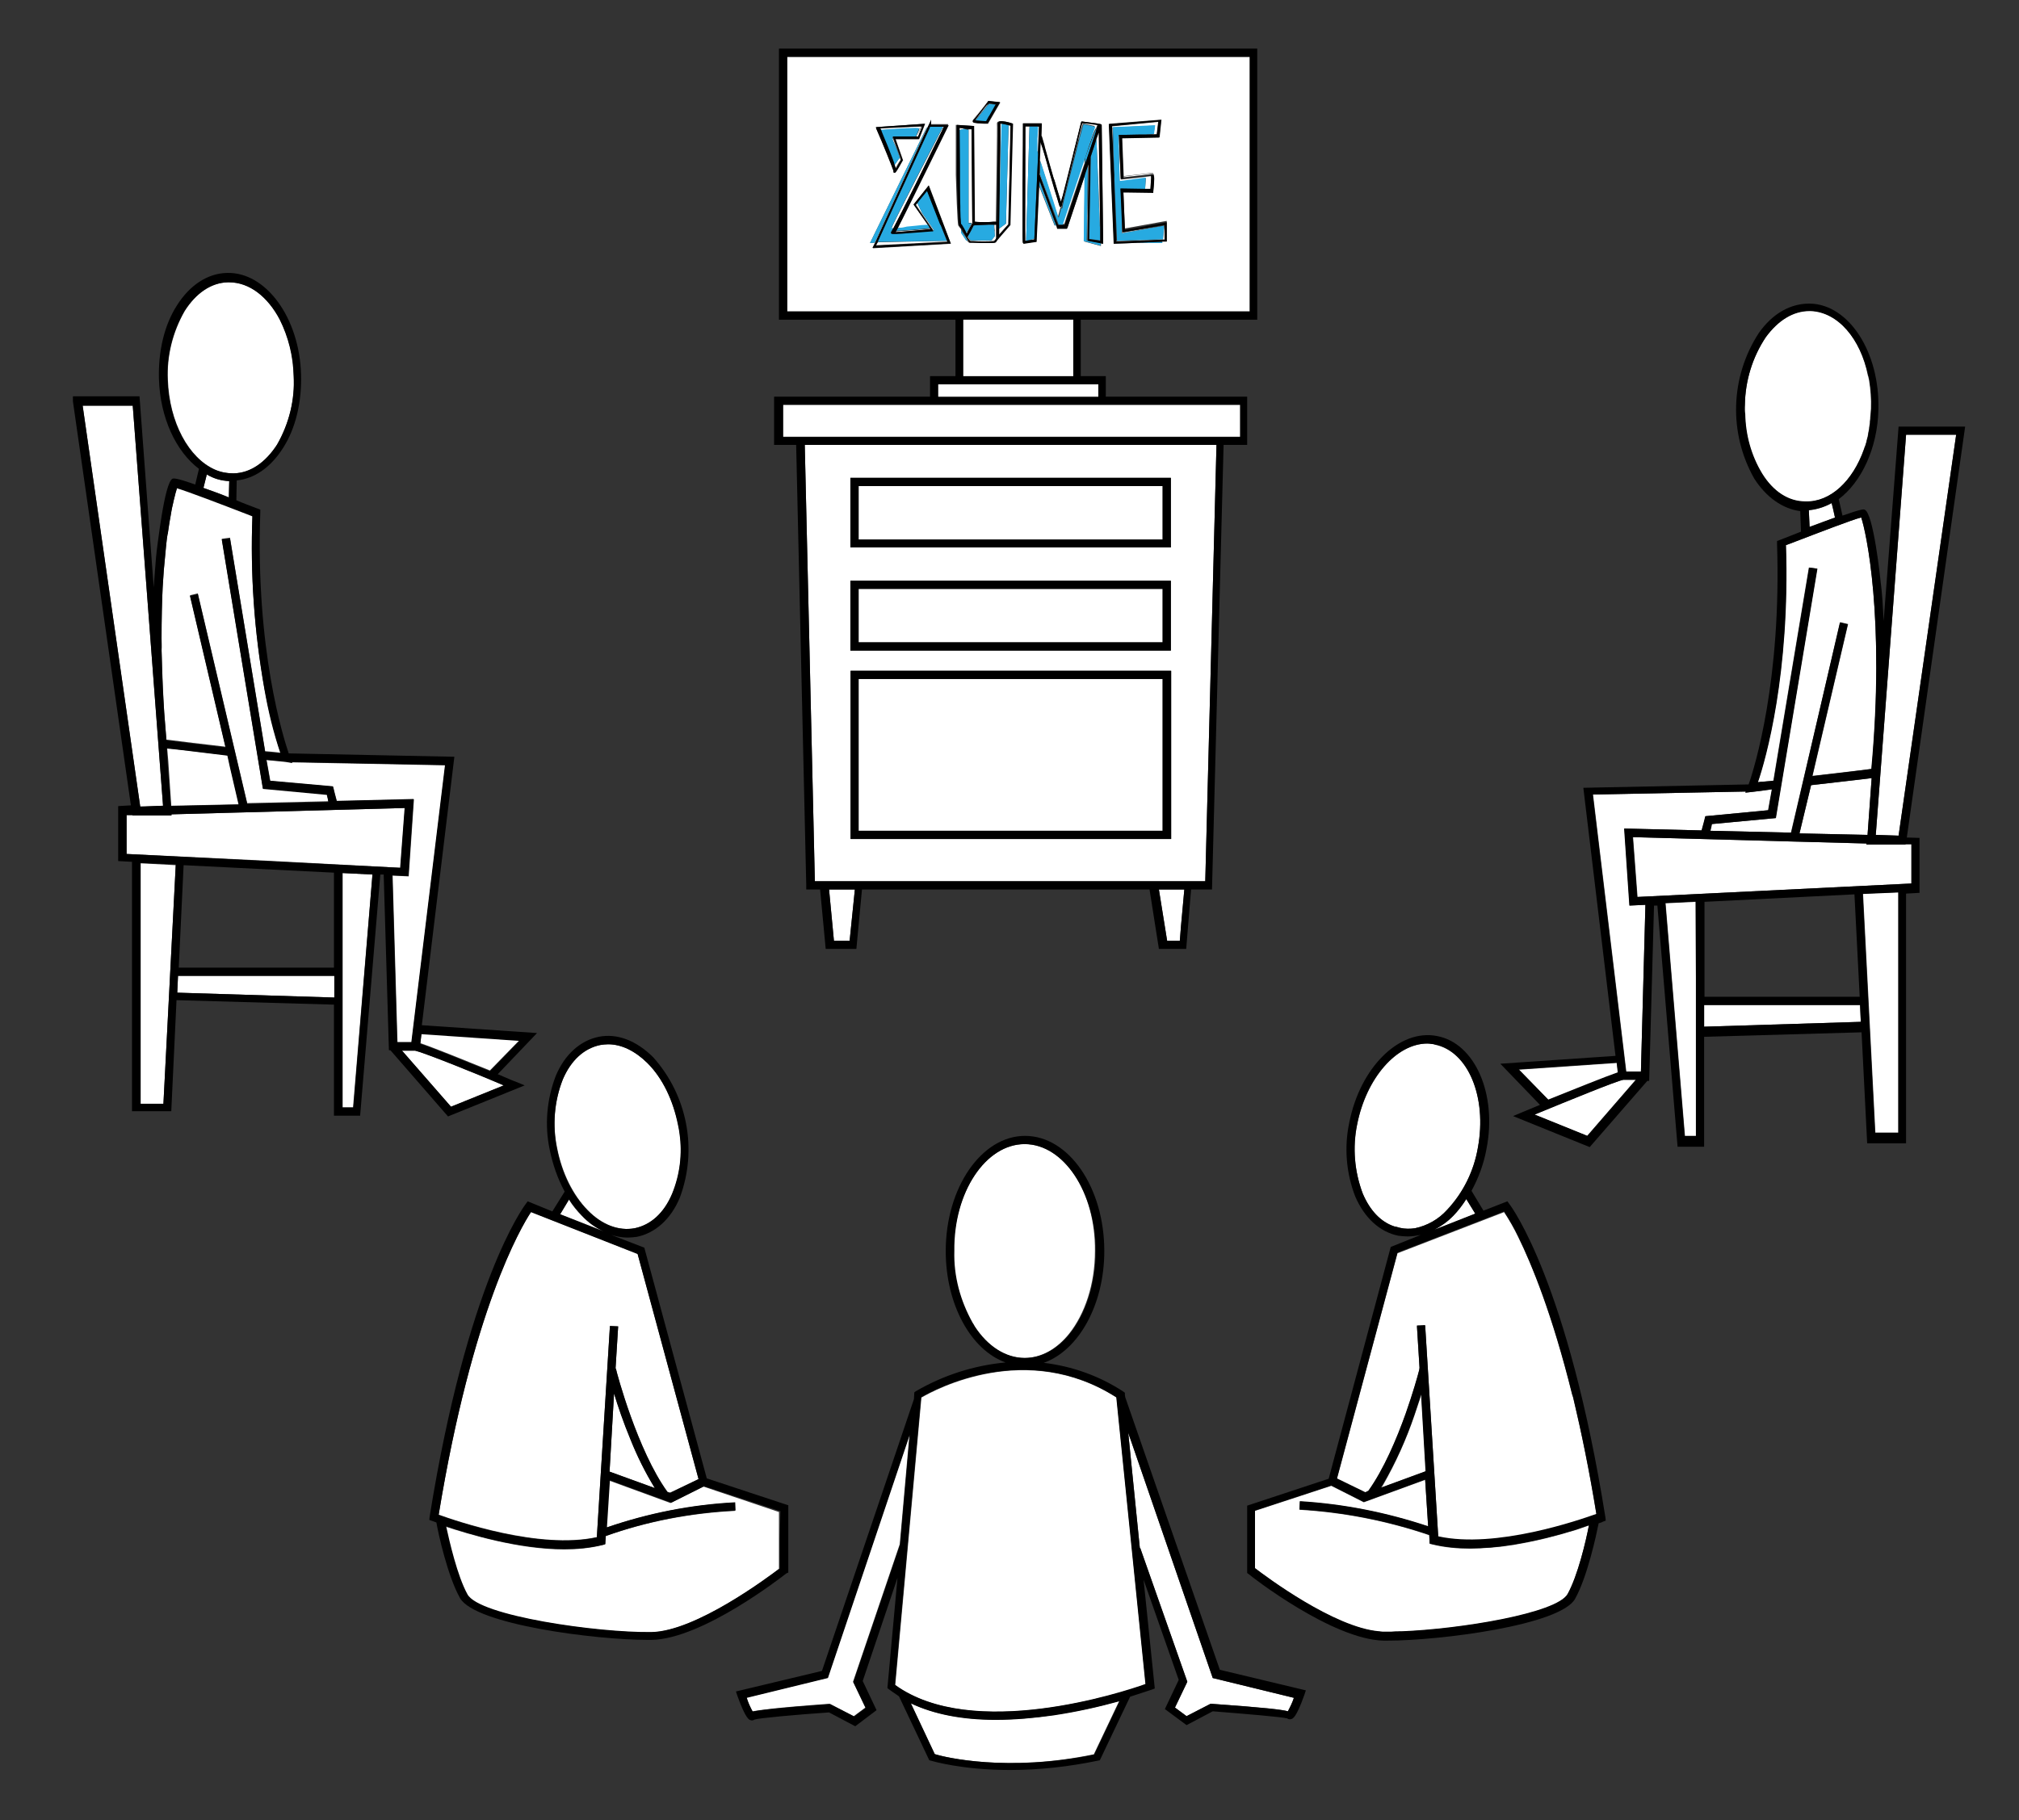 <?xml version="1.0" encoding="utf-8"?>
<!-- Generator: Adobe Illustrator 28.0.0, SVG Export Plug-In . SVG Version: 6.00 Build 0)  -->
<svg version="1.1" id="Layer_1" xmlns="http://www.w3.org/2000/svg" xmlns:xlink="http://www.w3.org/1999/xlink" x="0px" y="0px"
	 viewBox="0 0 539.9 486.8" style="enable-background:new 0 0 539.9 486.8;" xml:space="preserve">
<rect x="0" y="0" width="539.9" height="486.8" fill="#333333" stroke="none"/>
<style type="text/css">
	.st0{clip-path:url(#SVGID_00000092455417336287507570000004234386928704773764_);}
	.st1{fill:#FFFFFF;}
	.st2{fill:none;}
	.st3{fill:#27AAE1;}
</style>
<g>
	<defs>
		<rect id="SVGID_1_" x="19.5" y="13" width="506.2" height="460.5"/>
	</defs>
	<clipPath id="SVGID_00000111153458760647957140000004914479122004105608_">
		<use xlink:href="#SVGID_1_"  style="overflow:visible;"/>
	</clipPath>
	<g id="Group_763" style="clip-path:url(#SVGID_00000111153458760647957140000004914479122004105608_);">
		<path id="Path_5537" class="st1" d="M260.4,60.3L260.4,60.3L260.4,60.3L260.4,60.3c-0.1,0.1-0.2,0.3-0.3,0.5
			C260.2,60.6,260.3,60.5,260.4,60.3L260.4,60.3"/>
		<path id="Path_5538" class="st2" d="M238.9,43.7C238.9,43.7,238.9,43.7,238.9,43.7"/>
		<path id="Path_5539" class="st1" d="M235.5,35.1c0.2,0.6,0.5,1.2,0.7,1.8c-0.4-1.2-0.8-2.1-0.8-2.1
			C235.4,34.8,235.4,34.9,235.5,35.1"/>
		<path id="Path_5540" class="st1" d="M265.8,60.1c0,0.4,0,1,0.1,1.5C265.9,61.1,265.8,60.6,265.8,60.1h-0.1l-1.6,0
			C264.7,60.2,265.2,60.1,265.8,60.1"/>
		<path id="Path_5541" class="st1" d="M267.5,33.1c0.1,2.4-0.3,25.6-0.3,26.5v1.5l0.7-28.1c0.1,0,0.2,0,0.2,0h0c0,0-0.1,0-0.1,0
			C267.7,33.1,267.5,33.1,267.5,33.1L267.5,33.1L267.5,33.1z"/>
		<path id="Path_5542" class="st1" d="M260.2,64.3L260.2,64.3l-0.7,0c-0.3-0.3-0.5-0.7-0.8-1.1l0,0c0,0.1-0.1,0.2-0.1,0.2
			c0.2,0.4,0.5,0.8,0.8,1.1h0.7c1.9,0.1,3.8,0.1,5.7,0c0-0.1,0.1-0.1,0.1-0.2C264,64.4,262.1,64.4,260.2,64.3"/>
		<path id="Path_5543" class="st1" d="M269.7,33.5L269,59.8l-1.9,1.4v1.6l0,0v0c0.9-1,2-2.3,2.5-2.8l0.7-26.4
			c-0.2,0-0.3-0.1-0.5-0.1c-0.1,0-0.2,0-0.3-0.1l0,0C269.5,33.4,269.6,33.4,269.7,33.5 M269.7,33.6L269.7,33.6L269,59.9L269.7,33.6z
			"/>
		<path id="Path_5544" class="st1" d="M238.8,37.1l0,0.1h0l0,0h-0.2l0,0h0l1.2,2.7l0.6,1.7l0.2,0.5l0,0l0,0.1l0,0l0,0l-0.4,0.5
			l-1.1,1.6l0,0v0l0,0c0.1,0.3,0.2,0.6,0.3,0.8c0.3-0.6,0.8-1.5,1.4-2.3l-0.2-0.8v0l0.2,0.8c-0.5,0.8-1,1.7-1.4,2.3c0,0,0,0.1,0,0.1
			c0.3-0.5,0.9-1.5,1.4-2.4l-0.2-0.8l-0.8-2.2l-1-2.7l-0.2-0.4h-0.1L238.8,37.1z M238.9,37.1l1,2.7l0,0L238.9,37.1L238.9,37.1z"/>
		<path id="Path_5545" class="st1" d="M253.3,64.6l-1.7-4.5l0.6,1.5l1.1,2.8l0,0l0,0l-18.6,0.4l0,0l0,0.1l18.6-0.4l0,0l-18.6,0.4
			l0,0l-0.1,0.1l-0.3,0.6L253.3,64.6z"/>
		<path id="Path_5546" class="st1" d="M248.9,34L248.9,34h3.3l0,0h0l-0.1,0.1h0.2l0.2-0.3h-3.7l-0.1,0.2L248.9,34L248.9,34z"/>
		<path id="Path_5547" class="st1" d="M245.3,36.4l1-2.6l-11.1,0.6c0.1,0.2,0.2,0.4,0.3,0.7c-0.1-0.2-0.1-0.3,0-0.3l0,0l0,0l0.1,0
			c0.3,0,0.9-0.1,1.7-0.1c3-0.2,8.6-0.7,8.6-0.5l0,0c0-0.2-5.4,0.3-8.4,0.5c2.9-0.2,7.9-0.6,8.3-0.3c0,0,0.1,0,0.1,0v0
			c0,0.1-0.5,1.3-0.9,2.1l0,0.1h0.5l1.1-2.7l-0.2,0L245.3,36.4L245.3,36.4z"/>
		<path id="Path_5548" class="st1" d="M252.1,34.1c-0.9,1.8-14,26.9-13.7,27h0.5c2.1-3.9,9.4-18.7,13.1-26.3
			c-1.2,2.3-5.2,9.9-8.5,16.4c3.3-6.5,7.3-14.2,8.5-16.4v0c0.1-0.2,0.2-0.4,0.3-0.7l0,0L252.1,34.1"/>
		<path id="Path_5549" class="st1" d="M244.9,54.7l1.6,2.4l3.1,4.5h0.2l-3.2-4.6l-1.3-2.7l0.2-0.4l-0.4,0.5l0,0L244.9,54.7z"/>
		<path id="Path_5550" class="st1" d="M311.2,60.3L311.2,60.3l0.1,0.1l0,0l0,0l-0.1,1.2v0v2.3l0,0v-2.2l-0.2,2.2l0,0.1l-12.5,0.5
			v0.1l12.5-0.5h0.4v-3.8L311.2,60.3z"/>
		<path id="Path_5551" class="st1" d="M273.5,49c0.1-7.3,0.1-14.5,0.1-15.5l0,0C273.6,33.5,273.5,41.3,273.5,49
			C273.5,49,273.5,49,273.5,49"/>
		<path id="Path_5552" class="st1" d="M286.9,41.2c-1.1,4.1-2.1,8.4-2.8,11.2C284.8,49.6,285.9,45.3,286.9,41.2"/>
		<path id="Path_5553" class="st1" d="M311.1,60.4L311.1,60.4l0.1,0v-0.1L311.1,60.4L311.1,60.4l-7.2,1.2l-3.8,0.7v0.1L311.1,60.4z"
			/>
		<path id="Path_5554" class="st1" d="M308.4,46.6c0-0.1-0.1-0.2-0.1-0.2c-0.1-0.1-0.2-0.1-0.3-0.1c-0.3,0.1-4.5,0.5-7.5,0.9l0,0.2
			c3-0.3,7.2-0.8,7.6-0.9c0.1,0,0.1,0,0.2,0C308.3,46.6,308.3,46.6,308.4,46.6C308.4,46.6,308.4,46.6,308.4,46.6"/>
		<path id="Path_5555" class="st2" d="M307.8,47.1c0,0.2,0,0.4,0,0.6"/>
		<path id="Path_5556" class="st1" d="M263.7,32.4l0.7-1.3L263.7,32.4L263.7,32.4z"/>
		<path id="Path_5558" class="st1" d="M282.5,52.3c-0.5-1.6-1.2-4.1-1.9-6.4c-0.9-3.1-1.7-6.1-2.3-8.1l-0.2,4.9l-0.1,3.6l5,13.7h0
			l0,0l0,0l-1.7-4.6l-3.3-8.9l0.1-3l0-0.2l-0.1-0.3l0.2-4.9v0l-0.2,4.9l0.1,0.3l0-0.4v0v0l3.6,11.4l1.1,3.5l0.1,0.2l0.7-2.5l0,0v0
			h0.3v-0.2c0-0.5,2.6-10.6,4.4-17.8l1.2-4.4l0,0v0h0.3l0.1,0l0,0l0,0l2.8,0.6l-1.7,5.1l-0.1,0.3l-1,3.2l0,0l-5.9,17.6h0.6
			c1.4-4.4,3.5-10.5,5.3-15.9l0.1-0.3v-1.6c0,0,2.3-6.5,2.9-7.6l0,0c0-0.1,0.1-0.2,0.1-0.2l0,0l0,0v0.4c0.1-0.5,0.3-0.9,0.4-1.2l0,0
			c0-0.1,0-0.2,0.1-0.2c-0.1,0-0.4-0.1-0.6-0.1c-0.5-0.1-1.3-0.2-2.1-0.3c-0.4,0-0.7-0.1-1.1-0.1h-0.4c-0.3,1.2-0.7,2.7-1.1,4.4
			c-1.8,7.1-4.3,17.3-4.4,17.8v0.2h-0.3c0,0-0.1,0-0.1,0C283.3,55.2,283.2,54.6,282.5,52.3 M289.5,33.1l0,0.2
			c-0.3,1-0.6,2.2-0.9,3.6l-0.2,0.6C288.8,35.8,289.2,34.3,289.5,33.1"/>
		<path id="Path_5559" class="st1" d="M257.5,62.3c0.3,0.7,0.7,1.4,1.2,2C258.5,63.8,258,63.2,257.5,62.3"/>
		<path id="Path_5561" class="st1" d="M274.2,64.5h0.2l0.9-30.7l0,0l-0.9,30.6h0l0.9-30.6h-1.1C274.2,41.9,274.1,61.8,274.2,64.5"/>
		<path id="Path_5562" class="st1" d="M294.2,60.5l-1-23.3l0.9,23.4v3.8l0.1,0L294.2,60.5L294.2,60.5z"/>
		<path id="Path_5563" class="st2" d="M274.5,64.5l0.4-0.1l1.8-0.3"/>
		<path id="Path_5564" class="st2" d="M293.3,37.2c0.1-0.3,0.2-0.6,0.3-0.8"/>
		<path id="Path_5565" class="st1" d="M424.9,408c-1.1,0.4-2.3,0.8-3.8,1.3c-5.2,1.6-10.5,2.9-15.8,3.8c-0.2,0-0.4,0.1-0.5,0.1
			c-0.3,0-0.5,0.1-0.8,0.1c-3.6,0.6-7.2,0.8-10.8,0.9l0,0c-3.4,0-6.8-0.3-10.1-1.1l0,0l-0.8-0.2l-0.1-2.3
			c-11.2-3.8-22.8-6.1-34.7-6.8l0.1-2.2h0l0,0c11.7,0.7,23.2,3,34.3,6.7l-0.8-12.5l-16.4,6l0,0h0l-8.7-4.4l0,0l-20.4,6.7v15.4
			c3,2.3,21.2,15.9,33.2,16.9c0,0,0.1,0,0.1,0c0.3,0,0.7,0,1,0.1c0.4,0,0.9,0,1.4,0c0.2,0,0.4,0,0.7,0c0.8,0,1.5,0,2.4-0.1l0.4,0
			c15.6-0.6,41.6-4.8,44.4-10l0,0C422,421.3,424.1,412.1,424.9,408"/>
		<path id="Path_5566" class="st1" d="M107.5,281l13.1,15l14.1-5.7c-9.3-4-21.8-8.9-23.7-9.3L107.5,281z"/>
		<path id="Path_5567" class="st1" d="M173.1,284.3c-3.3-3.3-6.9-5-10.5-5c-0.7,0-1.4,0.1-2.1,0.2c-4.3,0.9-7.8,4.1-10,9.2
			c-2.3,5.9-2.8,12.3-1.5,18.4c1.3,6.6,4.2,12.5,8.2,16.6c3.8,3.9,8.3,5.6,12.6,4.8c4.3-0.9,7.8-4.1,10-9.2c2.1-5.1,2.7-10.7,2-16.1
			c-0.1-0.8-0.3-1.5-0.4-2.3C180,294.3,177.2,288.3,173.1,284.3"/>
		<path id="Path_5568" class="st1" d="M161.4,329.3c-2.2-1-4.1-2.4-5.8-4.1l0,0l0,0c-1.3-1.3-2.5-2.8-3.5-4.4l-2.4,3.9L161.4,329.3z
			"/>
		<path id="Path_5569" class="st1" d="M76.4,203.8c0,0-2.1-0.2-5.1-0.5l1,5.6l16.8,1.5l0.2,0.8c0,0,0.3,1.4,0.8,3.1l20.6-0.5
			l-1.4,20.6l0,0v0l-4.3-0.2l1.3,44.6h3.8l9-74.1l-41-0.8l0.1,0.2h0L76.4,203.8z"/>
		<path id="Path_5570" class="st1" d="M199.6,454c0.4,1.3,1,2.5,1.6,3.7c1.6-0.3,6.4-1,20.4-2h0.3l6.4,3.3l3.1-2.3l-3.3-6.9
			l12.5-36.8l2.6-29.4l-21.9,65.1L199.6,454z"/>
		<path id="Path_5571" class="st1" d="M163,393.6l12.1,4.4c-2.5-4.2-4.7-8.5-6.5-13c-1.8-4.5-3.3-8.9-4.4-12.3L163,393.6z"/>
		<path id="Path_5572" class="st1" d="M188.1,397.6l-8.8,4.4l-16.4-6l-0.8,12.6c11.1-3.8,22.6-6.1,34.3-6.7l0.1,2.2l0,0v0
			c-11.8,0.6-23.5,2.8-34.7,6.8l-0.1,2.2l0,0v0l-0.8,0.2c-3.3,0.8-6.7,1.1-10.1,1.1c-12.3,0-25.5-4.1-31.7-6.1
			c0.9,4.1,3,13.3,5.7,18.2c3.2,5.8,35,10.3,49.2,10.1c12-0.2,31.3-14.7,34.3-17v-15.2L188.1,397.6z"/>
		<path id="Path_5573" class="st1" d="M274,306c-10.4,0-19,12.8-19,28.6c-0.1,6.7,1.6,13.4,4.9,19.2c0.1,0.1,0.1,0.2,0.2,0.3
			c0.1,0.2,0.3,0.5,0.4,0.7c3.4,5.2,8.2,8.4,13.4,8.4c4.6,0,8.8-2.5,12-6.5c4.2-5.3,6.9-13.2,6.9-22.1C293,318.8,284.4,306,274,306"
			/>
		<path id="Path_5574" class="st1" d="M186.8,395.6l-16.3-60.3L142,324.1h0c-2.6,4.1-15.7,26.1-24.7,81c4.5,1.6,26.9,9.4,42.3,6l0,0
			l3.5-56.5l2.2,0.1v0h0l-0.7,11.3h0.1v0l0,0c0.2,1.1,5.8,22,13.8,33l0.7,0.2L186.8,395.6z"/>
		<path id="Path_5575" class="st1" d="M91.6,233.5v62.7h2.8l5.2-62.3L91.6,233.5z"/>
		<path id="Path_5576" class="st1" d="M107.1,232.1l1.2-16l-43.9,1.2h-0.1l-18.4,0.5v0.3H35.5V218h-1.6v10.4l37.4,1.8L107.1,232.1z"
			/>
		<path id="Path_5577" class="st1" d="M74.1,118.9c3.2-5.6,4.8-12,4.5-18.4c-0.1-5.2-1.4-10.3-3.7-15c-3.2-6.1-8.1-10-13.6-10h-0.3
			c-4.5,0.1-8.6,2.9-11.6,7.7c-3.2,5.6-4.8,12-4.5,18.4c0.4,11.4,5.6,20.9,12.6,24c1.6,0.7,3.3,1.1,5.1,1
			C66.9,126.5,71,123.7,74.1,118.9"/>
		<path id="Path_5578" class="st1" d="M138.9,278.2l-26.2-1.8l-0.3,2.6c3.3,1.1,12.2,4.7,18.6,7.3L138.9,278.2z"/>
		<path id="Path_5579" class="st1" d="M43.7,186.9c0.1,2.3,0.3,4.7,0.5,7.2c0.1,1.2,0.2,2.5,0.3,3.7c0.2,0,0.5,0.1,0.8,0.1
			c2.9,0.4,8.9,1.1,15,1.8l0,0l-9.5-40.5l0,0l0,0l2.1-0.5l13.2,56.1l21.7-0.5c-0.1-0.6-0.3-1.2-0.4-1.9l-17.1-1.6l-5.3-32.1
			l-5.7-34.6l2.2-0.3l0,0l9.4,57.1c1.6,0.1,3.1,0.3,4.1,0.4c-1.8-5.6-3.2-11.4-4.3-17.2c-2.7-15.2-3.8-30.7-3.2-46.2
			c-8.4-3.3-17.7-6.8-20.2-7.5c-0.1,0.2-0.1,0.5-0.2,0.8c-0.1,0.2-0.1,0.5-0.2,0.7c-0.1,0.5-0.2,1-0.4,1.6c-0.1,0.5-0.2,1.2-0.4,1.8
			c0,0.1-0.1,0.3-0.1,0.4c-0.1,0.7-0.3,1.5-0.4,2.3c-0.2,1.3-0.4,2.8-0.7,4.4c0,0.1,0,0.3-0.1,0.4c-0.1,1-0.3,2.1-0.4,3.2
			c-0.2,2-0.4,4.1-0.6,6.4c-0.1,1.4-0.2,3-0.3,4.5c-0.2,4.1-0.3,8.7-0.3,13.7c0,1,0,2,0,3C43.3,177.9,43.5,182.3,43.7,186.9"/>
		<path id="Path_5581" class="st1" d="M37.6,230.9v64.4h6.1l3.3-63.9L37.6,230.9z"/>
		<path id="Path_5582" class="st1" d="M47.6,261l-0.2,4.5l42,1.3V261H47.6z"/>
		<path id="Path_5583" class="st1" d="M45.8,215.5l18.1-0.4l-2.3-9.9l-0.7-3.2c-6.7-0.8-13.5-1.6-16.2-1.9l0.3,3.4L45.8,215.5z"/>
		<path id="Path_5584" class="st1" d="M43.6,215.5l-8.1-107H22.1l15.4,107.3L43.6,215.5z"/>
		<path id="Path_5585" class="st1" d="M55.3,126.9l-0.9,3.6c1.9,0.7,4.1,1.4,6.8,2.5l0.1-4.4C59.2,128.6,57.2,128,55.3,126.9"/>
		<path id="Path_5586" class="st1" d="M497.6,273.3l-0.2-4.5h-41.7v5.8L497.6,273.3z"/>
		<path id="Path_5587" class="st1" d="M445.4,241.6l5.2,62.4v-0.1l0,0v0h3v-42.2v-20.5L445.4,241.6z"/>
		<path id="Path_5588" class="st1" d="M410.3,298.1l14.1,5.7l13-15H434C432,289.2,419.6,294.2,410.3,298.1"/>
		<path id="Path_5589" class="st1" d="M435.8,242.2l-1.4-20.6h0l0,0l20.7,0.5c0.4-1.6,0.8-3,0.8-3l0.2-0.8l0,0l0,0l16.8-1.6l1-5.6
			c-3.2,0.4-5.3,0.7-5.3,0.7l-1.8,0.2l0.1-0.3l-40.9,0.8l8.9,74.1h3.9l1.2-44.6L435.8,242.2z"/>
		<path id="Path_5590" class="st1" d="M432.4,284.3l-26.2,1.8l7.9,8.1c6.5-2.6,15.4-6.2,18.6-7.2l0,0L432.4,284.3z"/>
		<path id="Path_5591" class="st1" d="M507.7,303v-64.4l-9.5,0.4l3.3,63.9H507.7z"/>
		<path id="Path_5592" class="st1" d="M292.5,469.2l6.8-14.3c-5.8,1.7-11.7,2.9-17.7,3.8c-5.1,0.8-10.2,1.2-15.4,1.2
			c-9,0-16.6-1.5-22.7-4.4l6.4,13.6C252.8,470.1,269.4,474,292.5,469.2"/>
		<path id="Path_5593" class="st1" d="M511.2,236.3v-10.5h-1.6v0.1h0l0,0h-10.4v-0.3l-18.5-0.5h-0.1l-43.9-1.2l1.2,16L511.2,236.3z"
			/>
		<path id="Path_5594" class="st1" d="M509.7,116.3l-8.1,107l6.1,0.2l13.2-91.9l2.2-15.4H509.7z"/>
		<path id="Path_5595" class="st1" d="M387,323.5c4.3-4.6,7.2-10.4,8.2-16.6l0,0c2.5-13.5-2.6-25.9-11.5-27.6
			c-0.3-0.1-0.7-0.1-1-0.1s-0.7-0.1-1-0.1c-8.2,0-16.3,9.2-18.8,21.7c-1.2,6.2-0.7,12.6,1.5,18.4c1.9,4.5,4.8,7.6,8.4,8.8
			c0.2,0.1,0.3,0.1,0.5,0.1c0.3,0.1,0.7,0.2,1.1,0.3l0,0h0c1.3,0.3,2.7,0.3,4,0.1C381.7,327.8,384.7,326.1,387,323.5"/>
		<path id="Path_5596" class="st1" d="M392.1,320.7c-1,1.6-2.2,3.1-3.5,4.5c-1.5,1.6-3.3,2.8-5.2,3.8l11.1-4.4L392.1,320.7z"/>
		<path id="Path_5597" class="st1" d="M324.3,448.8l-22.6-65.6l3.1,30.8h0.1l12.6,35.8l-3.3,6.9l3.1,2.3l6.4-3.3h0.3
			c14.1,1,18.8,1.5,20.4,2c0.6-1.2,1.2-2.4,1.6-3.6L324.3,448.8z"/>
		<path id="Path_5598" class="st1" d="M500.5,208.1c-2.6,0.3-9.5,1.1-16.2,1.9l-3.1,12.9l18.2,0.4L500.5,208.1z"/>
		<path id="Path_5599" class="st1" d="M246.4,373.8L246.4,373.8l-7,76.9c20.7,15,60.9,2,67-0.2l-7.8-76.7
			C274.5,358.4,250,371.7,246.4,373.8"/>
		<path id="Path_5600" class="st1" d="M381.3,393.5l-1.2-20.6c-0.1,0.4-0.3,0.9-0.4,1.3c-0.2,0.7-0.5,1.4-0.7,2.1
			c-0.2,0.7-0.5,1.4-0.7,2.1c-2.2,6.5-5,12.7-8.4,18.7c-0.2,0.3-0.3,0.5-0.5,0.8L381.3,393.5z"/>
		<path id="Path_5601" class="st1" d="M373.7,335.2l-16.2,60.4l7.6,3.7l0.8-0.4c4-5.6,7.5-13.8,10-20.7c1.9-5.4,3.2-10,3.6-11.6
			c0.1-0.3,0.1-0.5,0.1-0.6l-0.7-11.3l0,0l2.2-0.1l3.5,56.5l0,0c15.5,3.4,37.8-4.4,42.3-6c-1.9-11.7-4-21.9-6.1-30.7
			c-0.1-0.3-0.1-0.6-0.2-0.8c-0.1-0.2-0.1-0.4-0.2-0.6c-5.3-21.4-10.8-34.8-14.4-42.1c-1.1-2.3-2.4-4.6-3.8-6.7L373.7,335.2z"/>
		<path id="Path_5602" class="st1" d="M497.7,138.4c-2.4,0.6-11,3.9-19.1,7l-1.1,0.4l0,0c1.1,34.4-5.4,57.2-7.5,63.4
			c0.2,0,0.5,0,0.8-0.1c0.4,0,0.9-0.1,1.4-0.1c0.6-0.1,1.3-0.1,2-0.2l9.5-57l0,0l0,0l2.2,0.3l-11.1,66.7l0,0l0,0l-17.1,1.6
			c-0.1,0.4-0.2,1.1-0.4,1.8l21.6,0.5l13.2-56.3l0,0l2.1,0.5l-9.5,40.6c6.7-0.8,13.5-1.5,15.8-1.9
			C504.1,165.3,499,142.1,497.7,138.4"/>
		<path id="Path_5603" class="st1" d="M489.8,134.6c-1.9,1-4,1.7-6.1,1.9l0.2,4.5c2.7-1,4.9-1.9,6.8-2.5l-0.5-2.2L489.8,134.6z"/>
		<path id="Path_5604" class="st1" d="M484.2,83.1h-0.3c-4.4,0-8.4,2.5-11.7,7c-3.6,5.4-5.5,11.7-5.6,18.1c0,0.9,0,1.7,0,2.6
			c0.1,5.6,1.6,11.1,4.5,15.9l0,0c3.1,4.8,7.1,7.5,11.6,7.5c6.7,0.2,12.7-5.5,15.7-14l0,0c0.1-0.4,0.2-0.7,0.4-1.1
			c0.1-0.3,0.2-0.7,0.3-1c0,0,0-0.1,0-0.1c0.1-0.3,0.1-0.6,0.2-0.8c0-0.1,0.1-0.2,0.1-0.3c0-0.2,0.1-0.4,0.1-0.6s0.1-0.4,0.1-0.6
			c0.1-0.3,0.1-0.7,0.2-1c0-0.1,0-0.1,0-0.2c0-0.2,0.1-0.5,0.1-0.7c0-0.2,0.1-0.4,0.1-0.6c0-0.1,0-0.2,0-0.3c0-0.3,0.1-0.6,0.1-1
			c0-0.1,0-0.1,0-0.2c0.1-0.8,0.1-1.6,0.2-2.4c0.1-2.5-0.1-5.1-0.5-7.6c-0.1-0.3-0.1-0.6-0.2-0.9c0-0.1,0-0.2-0.1-0.3
			C497.5,90.5,491.5,83.4,484.2,83.1"/>
		<path id="Path_5605" d="M317.3,461.4l7-3.7c8.8,0.7,18.4,1.5,19.9,1.9c0.3,0.2,0.6,0.3,1,0.2c0.5-0.1,1.4-0.3,3.6-6.5l0.4-1.2
			l-23-5.5l-25.3-72.9l-0.1-0.7v-0.5l-0.4-0.3c-6.4-4.2-13.7-6.8-21.3-7.7c9.3-3.3,16.2-15.5,16.2-29.9c0-17-9.5-30.8-21.2-30.8
			c-11.6,0-21.2,13.8-21.2,30.8c0,14.4,6.8,26.5,16,29.8c-8.5,0.8-16.6,3.4-24,7.7l-0.4,0.3l-0.1,1.8l-24.6,72.7l-23,5.5l0.4,1.2
			c2.2,6.1,3.1,6.4,3.6,6.5c0.3,0.1,0.7,0,1-0.2c1.3-0.4,11.1-1.3,19.9-1.9l7,3.7l5.7-4.3l-3.7-7.8L240,422l-2.7,29.5l0.4,0.3
			c0.9,0.7,1.9,1.3,2.7,1.9l8.1,17.1l0.4,0.1c0.4,0.1,8.3,2.5,21.2,2.5c7.9,0,15.8-0.9,23.5-2.5l0.5-0.1l8.1-17
			c3.5-1.1,5.7-1.9,5.8-1.9l0.8-0.3l-3-29.1l9.4,26.8l-3.7,7.8L317.3,461.4z M324.3,448.8l21.7,5.3c-0.4,1.3-1,2.5-1.6,3.6h0
			c-1.6-0.4-6.3-1-20.4-2h-0.3l-6.4,3.3l0,0l-3.1-2.3l3.3-6.9L304.9,414h-0.1l-3.1-30.8v0L324.3,448.8z M274,306
			c10.4,0,19,12.8,19,28.6c0,8.9-2.7,16.8-6.9,22.1c-3.3,4.1-7.5,6.5-12,6.5c-5.2,0-10-3.2-13.4-8.4c-0.1-0.2-0.3-0.5-0.4-0.7
			c-0.1-0.1-0.1-0.2-0.2-0.3c-3.3-5.9-5.1-12.5-4.9-19.2C255,318.8,263.6,306,274,306 M222,455.8h-0.3c-14,1-18.8,1.6-20.4,2
			c-0.7-1.2-1.2-2.4-1.6-3.7l21.7-5.3l21.9-65.1v0l-2.6,29.4l-12.5,36.8l3.3,6.9l-3.1,2.3l0,0L222,455.8z M250,469.2l-6.4-13.6l0,0
			c6.1,2.9,13.7,4.4,22.7,4.4c5.1,0,10.3-0.5,15.4-1.2c6-0.9,11.9-2.2,17.7-3.8l-6.8,14.3l0,0C269.4,474,252.8,470,250,469.2
			 M239.3,450.6l7-76.9c3.6-2.1,28.2-15.4,52.2,0l7.8,76.7l0,0C300.2,452.6,260.1,465.7,239.3,450.6"/>
		<path id="Path_5606" d="M355.3,395.5l-21.8,7.2v18l0.4,0.3c0.9,0.8,22.4,17.5,36.1,17.8h1c13.9,0,46.3-4.1,50.2-11.2
			c3.3-5.9,5.7-17.2,6.3-20.2c0.4-0.1,0.8-0.2,1.1-0.4l0.8-0.3l-0.1-0.9c-10-62.6-25-82.9-25.7-83.8h0l-0.5-0.7l-6.4,2.5l-3.2-5.3
			c1.9-3.5,3.3-7.3,4-11.2c2.9-14.7-3.1-28.3-13.2-30.2c-10.1-2-20.6,8.4-23.5,23.2c-1.4,6.6-0.8,13.5,1.6,19.7
			c2.5,5.8,6.6,9.5,11.5,10.5c0.8,0.1,1.7,0.2,2.5,0.2c1.2,0,2.4-0.2,3.5-0.4l-8,3.2L355.3,395.5z M419.2,426.3L419.2,426.3
			c-2.9,5.2-28.9,9.4-44.4,10l-0.4,0c-0.8,0-1.6,0-2.4,0.1c-0.2,0-0.5,0-0.7,0c-0.5,0-0.9,0-1.4,0c-0.3,0-0.7,0-1-0.1
			c0,0-0.1,0-0.1,0c-12-1-30.2-14.6-33.2-16.9V404l20.4-6.7l0,0l8.7,4.4l0,0l16.4-6h0l0.8,12.5h0c-11.1-3.7-22.6-6-34.3-6.7l0,0
			l-0.1,2.2c11.8,0.7,23.5,3,34.7,6.8l0.1,2.3l0.8,0.2c3.3,0.8,6.7,1.1,10.1,1.1l0,0c3.6,0,7.2-0.3,10.8-0.9c0.3,0,0.5-0.1,0.8-0.1
			c0.2,0,0.4-0.1,0.5-0.1c5.4-0.9,10.6-2.2,15.8-3.8c1.4-0.5,2.7-0.9,3.8-1.3l0,0C424.1,412.2,421.9,421.4,419.2,426.3 M378.2,378.4
			c0.2-0.7,0.5-1.4,0.7-2.1c0.2-0.7,0.5-1.5,0.7-2.1c0.1-0.5,0.3-0.9,0.4-1.3l1.2,20.6l-12,4.4c0.2-0.3,0.3-0.5,0.5-0.8
			C373.2,391.2,376,384.9,378.2,378.4 M394.5,324.6l-11.2,4.4c0,0,0,0,0.1,0c1.9-1,3.7-2.3,5.2-3.8c1.3-1.3,2.5-2.9,3.5-4.5v0
			L394.5,324.6z M378.4,328.5c-1.3,0.2-2.7,0.2-4-0.1h0l0,0h0c-0.4-0.1-0.7-0.2-1.1-0.3c-0.2,0-0.3-0.1-0.5-0.1
			c-3.6-1.2-6.5-4.3-8.4-8.8c-2.2-5.9-2.8-12.3-1.5-18.4c2.4-12.5,10.5-21.7,18.8-21.7c0.3,0,0.7,0,1,0.1c0.3,0,0.7,0.1,1,0.2
			c8.9,1.8,14,14.1,11.5,27.6c-1.1,6.2-3.9,12-8.2,16.6C384.7,326.1,381.7,327.8,378.4,328.5 M402.2,324c1.4,2.2,2.7,4.4,3.8,6.7
			c3.6,7.4,9.1,20.7,14.4,42.1c0.1,0.2,0.1,0.4,0.2,0.6c0.1,0.3,0.1,0.5,0.2,0.8c2.1,8.9,4.2,19,6.1,30.7c-4.5,1.6-26.9,9.4-42.3,6
			l0,0l-3.5-56.5l-2.2,0.1l0,0l0.7,11.3c0,0.1-0.1,0.3-0.1,0.6c-0.4,1.6-1.7,6.2-3.6,11.6c-2.4,6.8-5.9,15-10,20.7l-0.8,0.4
			l-7.6-3.7l0,0l16.2-60.4L402.2,324z"/>
		<path id="Path_5607" d="M507.7,114.1l-4,52c-0.2-4.1-0.4-7.6-0.8-10.5c0-0.2-1.9-18.5-4.3-19.3c-0.2-0.1-0.8-0.2-5.9,1.6l-1-4.4
			c6-4.5,10.4-13.6,10.6-24c0.4-15.2-7.8-28-18.2-28.3c-5.2-0.1-10.1,2.6-13.8,7.9c-7.6,11.7-8.1,26.7-1.2,38.9
			c3.2,5,7.6,8.1,12.3,8.7l0.2,5.5c-1.8,0.7-3.6,1.4-5.6,2.2l-0.8,0.3v0.8c1.2,36.4-6,59.8-7.6,64.3l-44.2,0.9l8.6,71.7l-30.8,2.1
			l10.6,11c-2.4,1-4.3,1.8-4.8,2l-2.4,1l20.5,8.3l15.4-17.7h0.5l1.3-46.9h0.9l5.4,64.5h7.1v-29.4l42.1-1.2l1.5,29.7h10.4V239
			l3.6-0.2v-14.7l-3.4-0.1l15.6-109.9H507.7z M490.7,138.4c-1.9,0.7-4.1,1.5-6.8,2.5l-0.2-4.5l0,0c2.2-0.2,4.2-0.8,6.1-1.9l0.4,1.6
			L490.7,138.4L490.7,138.4 M466.6,108.3c0.1-6.4,2-12.7,5.6-18.1c3.3-4.5,7.3-7,11.7-7h0.3c7.3,0.3,13.3,7.4,15.4,17.2
			c0,0.1,0,0.2,0.1,0.3c0.1,0.3,0.1,0.6,0.2,0.9c0.4,2.5,0.6,5,0.5,7.6c0,0.8-0.1,1.6-0.2,2.4c0,0.1,0,0.1,0,0.2
			c0,0.3-0.1,0.7-0.1,1c0,0.1,0,0.2,0,0.3c0,0.2-0.1,0.4-0.1,0.6c0,0.2-0.1,0.5-0.1,0.7c0,0.1,0,0.1,0,0.2c-0.1,0.3-0.1,0.7-0.2,1
			c0,0.2-0.1,0.4-0.1,0.6s-0.1,0.4-0.1,0.6c0,0.1-0.1,0.2-0.1,0.3c-0.1,0.3-0.1,0.6-0.2,0.8c0,0,0,0.1,0,0.1c-0.1,0.4-0.2,0.7-0.3,1
			c-0.1,0.4-0.2,0.7-0.4,1.1c0,0,0,0,0,0c-3,8.5-9,14.2-15.7,14c-4.5,0-8.6-2.6-11.6-7.5l0,0c-2.9-4.8-4.4-10.3-4.5-15.9
			C466.5,110,466.5,109.1,466.6,108.3 M497.7,138.4c1.3,3.7,6.4,26.9,2.7,67.3l0,0c-2.3,0.3-9.1,1.1-15.8,1.9l9.5-40.6l-2.1-0.5l0,0
			L479,222.7l0,0l-21.6-0.5c0.2-0.7,0.3-1.3,0.4-1.8l0,0l17.1-1.6l0,0l11.1-66.7l-2.2-0.3l0,0l-9.5,57c-0.7,0.1-1.4,0.2-2,0.2
			c-0.5,0.1-1,0.1-1.4,0.1c-0.3,0-0.5,0.1-0.8,0.1l0,0c2.1-6.1,8.6-29,7.5-63.4l0,0l1.1-0.4C486.8,142.3,495.3,139,497.7,138.4
			 M481.2,222.9l3.1-12.9c6.7-0.8,13.6-1.5,16.2-1.9l-1.1,15.2L481.2,222.9L481.2,222.9z M414,294.1l-7.9-8.1l26.2-1.8l0,0l0.3,2.6
			l0,0C429.4,287.9,420.5,291.5,414,294.1 M437.5,288.8l-13,15l-14.1-5.7h0c9.3-3.8,21.7-8.9,23.7-9.3L437.5,288.8L437.5,288.8z
			 M438.8,286.6h-4l-8.9-74.1l0,0l40.9-0.8l-0.1,0.3l1.8-0.2c0,0,2.1-0.2,5.3-0.7l-1,5.6l0,0l-16.8,1.6l0,0l-0.2,0.8
			c0,0-0.3,1.3-0.8,3l0,0l-20.7-0.5l0,0l1.4,20.6l4.3-0.2L438.8,286.6z M453.5,261.6v42.2h-3v0.1l-5.2-62.4v0l8.1-0.4L453.5,261.6z
			 M455.7,274.6v-5.8h41.7l0.2,4.5l0,0L455.7,274.6z M455.8,266.6v-25.4l40.1-2l1.4,27.4L455.8,266.6z M501.4,303l-3.3-63.9l0,0
			l9.5-0.4V303v0L501.4,303z M437.8,239.9l-1.2-16l0,0l43.9,1.2h0.1l18.5,0.5v0.3h10.4v-0.1h1.6v10.5L437.8,239.9z M520.9,131.6
			l-13.2,91.9l0,0l-6.1-0.2l8.1-107h13.4L520.9,131.6z"/>
		<path id="Path_5608" d="M141.1,321.3l-0.5,0.7c-0.7,0.9-15.7,21.3-25.7,83.6l-0.1,0.9l0.8,0.3c0.4,0.1,0.7,0.3,1.1,0.4
			c0.5,3,3,14.3,6.3,20.2c4,7.1,36.3,11.2,50.2,11.2h1c13.7-0.2,35.2-17.1,36.1-17.8l0.5-0.2v-18l-21.8-7.2l-16.7-61.7l-8.8-3.4
			c1.4,0.4,2.8,0.7,4.3,0.7c0.8,0,1.7-0.1,2.5-0.2c4.9-1,9.1-4.7,11.5-10.5c4.8-12.9,2-27.3-7.1-37.5c-4.5-4.5-9.7-6.5-14.6-5.5
			s-9.1,4.7-11.5,10.5c-2.4,6.3-3,13.1-1.6,19.7c0.8,3.9,2.1,7.7,4,11.2l-3.3,5.3L141.1,321.3z M208.5,411.6v7.9
			c-3.1,2.3-22.4,16.8-34.3,17c-14.3,0.2-46.1-4.3-49.2-10.1c-2.7-4.9-4.8-14.1-5.7-18.2l0,0c6.1,2.1,19.4,6.1,31.7,6.1
			c3.4,0,6.8-0.3,10.1-1.1l0.8-0.2v0l0.1-2.2l0,0c11.2-4,22.8-6.2,34.7-6.8v0l-0.1-2.2c-11.7,0.6-23.3,2.9-34.3,6.7l0.8-12.6l0,0
			l16.4,6l8.8-4.4l20.4,6.7l0,0L208.5,411.6z M175.1,398L175.1,398l-12.1-4.4l0,0l1.2-20.9l0,0c1,3.4,2.5,7.8,4.4,12.3
			C170.4,389.5,172.5,393.8,175.1,398 M186.8,395.6l-7.6,3.7l-0.7-0.2l0,0c-8-11-13.6-31.9-13.8-33h-0.1v0l0.7-11.3h0l-2.2-0.1
			l-3.5,56.5c-15.5,3.4-37.8-4.4-42.3-6l0,0c9-54.9,22-77,24.7-81h0l0,0l28.5,11.2l0,0L186.8,395.6z M150.5,288.7
			c2.2-5.2,5.7-8.3,10-9.2c0.7-0.1,1.4-0.2,2.1-0.2c3.6,0,7.2,1.8,10.5,5c4.1,4.1,6.9,10,8.2,16.6c0.2,0.8,0.3,1.5,0.4,2.3
			c0.8,5.4,0.1,11-2,16.1c-2.2,5.2-5.7,8.3-10,9.2c-4.3,0.8-8.8-0.9-12.6-4.8c-4.1-4.1-6.9-10-8.2-16.6
			C147.7,300.9,148.2,294.5,150.5,288.7 M152.2,320.8L152.2,320.8c1,1.6,2.2,3,3.5,4.4l0,0c1.6,1.8,3.6,3.2,5.8,4.2l0,0l-11.7-4.6
			l0,0L152.2,320.8z"/>
		<path id="Path_5609" d="M31.6,215.6v14.7l3.7,0.2v66.7h10.5l1.4-29.7l42.1,1.2v29.7h7l5.4-64.5h0.9l1.4,47h0.4l15.4,17.7l20.5-8.3
			l-2.4-1c-0.7-0.2-2.4-1-4.8-2l10.5-11l-30.8-2.1l8.7-71.8l-44.3-0.9c-1.4-4.2-8.9-27.6-7.6-64.4v-0.8l-0.8-0.3
			c-2.1-0.8-4-1.5-5.6-2.2l0.1-5.3c4.8-0.5,9.1-3.5,12.4-8.7c3.4-5.3,5-12.3,4.8-19.6c-0.4-15.2-9.4-27.5-19.8-27.2
			c-5.2,0.1-10,3.3-13.4,8.7c-3.4,5.3-5,12.3-4.8,19.6c0.3,10.5,4.6,19.5,10.7,24.1l-1,4.2c-5.3-1.9-5.7-1.6-6-1.6
			c-2.3,0.8-4.2,19.2-4.3,19.3c-0.3,2.7-0.5,6-0.8,9.8l-3.8-51.1h-18l15.7,109.4L31.6,215.6z M43.7,295.2h-6.1v-64.4l9.4,0.4
			L43.7,295.2z M33.8,228.4L33.8,228.4V218h1.6v0.1h10.4v-0.3l18.4-0.5h0.1l43.9-1.2l0,0l-1.2,16l-35.9-1.8L33.8,228.4z M44.6,200.2
			c2.7,0.2,9.5,1.1,16.2,1.9l0.7,3.2l2.3,9.9l-18.1,0.4l0,0l-0.9-11.9L44.6,200.2L44.6,200.2z M89.3,233.4v25.4H47.8l1.3-27.4
			L89.3,233.4z M89.4,266.8L89.4,266.8l-42-1.3l0.2-4.5h41.8L89.4,266.8z M94.5,296.2h-2.9v-62.7l8,0.4L94.5,296.2z M134.7,290.3
			L134.7,290.3l-14.1,5.7l-13.1-15l3.5,0C112.9,281.4,125.4,286.3,134.7,290.3 M131,286.5c-6.5-2.6-15.4-6.3-18.6-7.3l0,0l0.3-2.6
			l26.2,1.8l0,0L131,286.5z M78.1,204L78.1,204l-0.1-0.2l41,0.8l-9,74.1h-3.8l-1.3-44.6v0l4.3,0.2l0,0l1.4-20.6L90,214.2
			c-0.4-1.6-0.8-3.1-0.8-3.1l-0.2-0.8l-16.8-1.5l-1-5.6l0,0c3.1,0.3,5.2,0.5,5.2,0.5L78.1,204z M74.1,118.9
			c-3.1,4.8-7.1,7.6-11.6,7.7c-1.7,0-3.5-0.3-5.1-1c-7-3.1-12.2-12.6-12.6-24c-0.3-6.4,1.3-12.8,4.5-18.4c3.1-4.8,7.1-7.6,11.6-7.7
			h0.3c5.5,0,10.4,3.9,13.6,10c2.3,4.6,3.6,9.8,3.7,15C78.9,106.9,77.3,113.3,74.1,118.9 M54.4,130.5l0.9-3.6l0,0
			c1.8,1.1,3.9,1.7,6,1.8l0,0l-0.1,4.4l0,0C58.5,131.9,56.3,131.2,54.4,130.5 M43.2,170.8c0-5,0.1-9.6,0.3-13.7
			c0.1-1.6,0.2-3.1,0.3-4.5c0.2-2.3,0.4-4.4,0.6-6.4c0.1-1.1,0.2-2.2,0.4-3.2l0.1-0.4c0.2-1.6,0.4-3.1,0.7-4.4
			c0.1-0.8,0.3-1.6,0.4-2.3c0-0.1,0.1-0.3,0.1-0.4c0.1-0.7,0.3-1.3,0.4-1.8c0.1-0.6,0.3-1.1,0.4-1.6c0.1-0.3,0.1-0.5,0.2-0.7
			c0.1-0.3,0.2-0.6,0.2-0.8l0,0c2.5,0.7,11.7,4.2,20.2,7.5l0,0c-0.6,15.5,0.5,30.9,3.2,46.2c1,5.8,2.4,11.6,4.3,17.2
			c-1-0.1-2.4-0.3-4.1-0.4l-9.4-57.1l0,0l-2.2,0.3l5.7,34.6l5.3,32.1l17.1,1.6c0.2,0.6,0.3,1.2,0.4,1.9l0,0l-21.7,0.5l-13.2-56.1
			l-2.1,0.5l0,0l9.5,40.5l0,0c-6.1-0.7-12.1-1.4-15-1.8c-0.3,0-0.5-0.1-0.8-0.1c-0.1-1.3-0.2-2.5-0.3-3.7c-0.2-2.5-0.4-4.9-0.5-7.2
			c-0.3-4.6-0.4-9-0.5-13.1C43.3,172.8,43.2,171.8,43.2,170.8 M35.5,108.5L35.5,108.5l8.1,107l-6.1,0.2v0L22.1,108.5L35.5,108.5z"/>
		<path id="Path_5610" class="st1" d="M215.2,119l2.7,116.7h104.4l3-116.7H215.2z M313.1,224.4h-85.7v-45h85.7L313.1,224.4z
			 M313.1,174h-85.7v-18.6h85.7L313.1,174z M313.1,146.4h-85.7v-18.6h85.7L313.1,146.4z"/>
		<path id="Path_5611" class="st1" d="M209.4,116.8h122.3v-8.6H209.4V116.8z"/>
		<path id="Path_5612" class="st1" d="M221.7,237.9l1.3,13.7h4.2l1.4-13.7H221.7z"/>
		<path id="Path_5613" class="st1" d="M309.9,237.9l2.2,13.7h3.4l0.3-3.8l0.9-9.9L309.9,237.9z"/>
		<rect id="Rectangle_475" x="229.6" y="181.6" class="st1" width="81.3" height="40.6"/>
		<path id="Path_5614" d="M227.5,179.4L227.5,179.4v45h85.7v-45H227.5z M310.9,222.2h-81.3v-40.6h81.3L310.9,222.2z"/>
		<rect id="Rectangle_476" x="229.6" y="157.5" class="st1" width="81.3" height="14.3"/>
		<path id="Path_5615" d="M313.1,155.3h-85.7V174h85.7L313.1,155.3z M310.9,157.5v14.3h-81.3v-14.3L310.9,157.5L310.9,157.5z"/>
		<rect id="Rectangle_477" x="229.6" y="130" class="st1" width="81.3" height="14.3"/>
		<path id="Path_5616" d="M313.1,127.8h-85.7v18.6h85.7L313.1,127.8z M310.9,130v14.3h-81.3V130H310.9L310.9,130z"/>
		<path id="Path_5617" class="st1" d="M276.6,64.1v-0.3l-1.8,0.6L276.6,64.1z"/>
		<path id="Path_5618" class="st1" d="M293.5,36.4c-0.1,0.3-0.2,0.5-0.3,0.8l1,23.3l-0.3-25.2C293.8,35.7,293.6,36,293.5,36.4"/>
		<path id="Path_5619" class="st1" d="M334.2,15.2H210.5v68.1h123.7V15.2z M264.1,27.1l0.1-0.1l0.1,0l0,0l3.2,0.4l0,0l-3.3,5.7h-1
			c-2.9-0.1-3-0.3-3-0.5c0-0.2,0-0.3,0.1-0.4c0.2-0.2,2.5-3.2,4-5l0,0l0.1-0.1l-0.1,0L264.1,27.1c-1.4,1.9-3.7,4.8-4,5l0,0
			C260.3,31.9,262.7,29,264.1,27.1 M259.9,32.6c0.1,0.2,0.2,0.4,3.2,0.5l0,0C260.1,33,260,32.8,259.9,32.6L259.9,32.6 M248,34l1-2.1
			v0L248,34l-0.1,0l-13.3,27.2L247.9,34L248,34z M234.4,34L234.4,34L234.4,34l13-0.9h0h0l0,0l-1.6,4.1h-6.3l2,5.7l-0.1,0.1
			c-1.4,2.5-1.8,3.1-2,3.2c0,0-0.1,0-0.1,0h-0.1l0,0h0l-0.2-0.1v-0.2c0-0.1,0-0.1,0-0.2c-0.4-1.2-2.8-7.2-4.6-11.2l-0.1-0.4
			L234.4,34z M232.7,64.9L232.7,64.9l15.1-30.8h0.1l-14,30.8l-1.2,0.1L232.7,64.9L232.7,64.9z M254.3,65.2l-20.9,1.2v0l-0.1,0l0,0
			l0.1,0l0.7-1.4l14-30.8l0.9-1.9v0L249,32v0l0,0v1.1l0,0v0.1h4.6v0l0,0l-0.2,0.4C244.6,51.6,241.3,58.5,240,61
			c0.7,0,1.6-0.1,2.6-0.2c1.4-0.1,2.9-0.3,4-0.4c0.7-0.1,1.3-0.1,1.5-0.1h0.1l0.5,0.9c-3.1,0.3-7.4,0.6-9.1,0.7l0,0
			c0,0.1-0.1,0.1-0.1,0.2c1.4-0.1,5.9-0.4,9.3-0.8l-0.5-0.9l-4-5.7l3.9-4.9l-0.1-0.2l0,0l0.1,0.2l0.1-0.1l0.1-0.1L254.3,65.2
			L254.3,65.2L254.3,65.2z M258.5,64.4L258.5,64.4l0.3,0c0,0-0.1-0.1-0.1-0.1h-0.3v0h0v0l0,0l-1.4-2.1v-0.9
			c-0.3-0.4-0.5-0.6-0.6-0.8c0,0,0-0.1-0.1-0.1h0l0,0c-0.1-0.2-0.3-0.3-0.7-13.6V33.4h0v0l4.6,0.3v0.2l0,0V34
			c0,0.2,0.2,22.4,0.2,25.2v0.1c0,0,0.1,0,0.1,0c0-3.2-0.2-24.9-0.2-25.1v-0.3l0,0v0.3c0,0.2,0.2,21.9,0.2,25.1
			c0.8,0.1,1.7,0.1,2.5,0.1c0.8,0,1.7,0,2.5-0.1h0.8c0.1-7.3,0.4-25.7,0.3-26.3c0-0.2,0.1-0.3,0.2-0.4c0.2-0.1,0.4-0.2,0.7-0.2
			c1,0,2,0.2,3,0.6l0.2,0.1v0.1l0,0l-0.7,27l-0.1,0.1c-1.3,1.5-3.6,4.1-3.7,4.4c-0.1,0.2-0.2,0.3-2,0.3c-0.9,0-2.3,0-4.3-0.1h-0.7h0
			l0,0c-0.1,0-0.2-0.1-0.5-0.4c0,0-0.1-0.1-0.1-0.1L258.5,64.4z M270.1,60.4c-1.3,1.5-3.6,4.2-3.7,4.4c-0.1,0.2-0.1,0.3-2,0.3
			c-0.9,0-2.2,0-4.3-0.1h-0.7c-0.1,0-0.1,0-0.2-0.1c0.1,0,0.1,0.1,0.2,0.1h0.7c2.1,0.1,3.4,0.1,4.3,0.1c1.9,0,1.9-0.1,2-0.3
			C266.5,64.6,268.8,62,270.1,60.4l0.1-0.1l0.2-9.2l-0.2,9.2L270.1,60.4z M274,65.3h-0.1c-0.1,0-0.1,0-0.1-0.1c0,0,0.1,0.1,0.1,0.1
			L274,65.3l3.3-0.5l0.7-14.9v0l-0.7,14.9L274,65.3z M282.2,60.4h0.3l0,0H282.2z M290,64.6L290,64.6L290,64.6l-0.1-0.1l0.2-17.5
			c-1.2,3.6-2.7,8.1-4.6,13.9l-0.1,0.2h-2.6l0,0h2.6l0.1-0.2c1.9-5.8,3.4-10.3,4.6-13.9v-0.1c-1.2,3.7-2.7,8.2-4.6,13.9l0,0
			l-0.1,0.2l0,0l0,0h-2.6l-0.2-0.7L278,48.3l0,0.2l4.4,11.8h-0.3l0,0h-0.1l0,0h0l-1.8-4.6l0,0l0,0l-2.4-6.1l0,0.1l-0.7,14.9
			l-3.4,0.5v0c-0.3-0.1-0.3-0.1-0.3-4.3V49l0,0v0c0-7.7,0.1-15.5,0.1-15.6V33h5l0,0l0,0v0.1l-0.1,3.3l0,0l0,0h0.1l0,0l0,0
			c0.2,0.8,0.4,1.6,0.7,2.4c0,0.2,0.1,0.3,0.1,0.5c0,0.1,0.1,0.3,0.1,0.4c0.7,2.5,1.5,5.1,2.2,7.5l0.2,0.6c0,0.2,0.1,0.4,0.2,0.5
			c0.7,2.4,1.3,4.5,1.7,5.7c0.1-0.4,0.2-0.9,0.4-1.4c0.7-2.9,1.9-7.5,3-11.9c0.8-3,1.5-5.9,2-8l0.1-0.2h0.2c3.9,0.5,4.8,0.6,5.1,0.8
			c0.1,0,0.1,0.1,0.1,0.2l0.4,31.7l-0.5-0.1l-3.7-0.7l0.3-20.5c0,0.1-0.1,0.2-0.1,0.3l-0.3,20.2l3.7,0.7v0.7h0l0,0L290,64.6
			L290,64.6l4.5,1.2l0,0L290,64.6z M294.5,65.2L294.5,65.2l0.5,0.1l0,0L294.5,65.2z M312,64.6L312,64.6L312,64.6h-1.1h-0.1l0,0v0
			l0,0v0.3c0,0-4.4,0.1-8,0l0.2,0h0l-0.1,0l-1.7,0.1l-3.3,0.1v0l0,0l0-0.2l0,0l-1.3-31.8l1.2,31.8l0,0l-1.2-31.8l13.9-1.3l0,0
			l-13.9,1.3l13.9-1.1l0,0l0,0l0.1,0l0,0l-0.5,4.7l-10,0.2l0.4,10.2c3-0.3,7.1-0.8,7.5-0.9c0.1,0,0.2,0,0.3,0.1
			c0.1,0.1,0.1,0.2,0.1,0.2c0.3,0.2,0.3,1.4,0.1,3.3c0,0.4-0.1,0.7-0.1,1.1v0.3l-6.9-0.1h-1.1l0.4,9.8l11.1-2v0l-11.1,2l0,0.2
			l11.1-2l0,0l0.1,0l0,0h0L312,64.6z"/>
		<path id="Path_5620" class="st1" d="M277.3,40.3l0.2,0.8l0.3-7.2h-0.3c0,1.1-0.2,3.2-0.2,3.2L277.3,40.3z"/>
		<path id="Path_5621" class="st1" d="M300.1,62.3l3.8-0.7l-3.6,0.6l0-0.3l0,0l-0.2-4.6V62.3z"/>
		<path id="Path_5622" class="st1" d="M297.6,37.8c0-2.2-0.1-3.7-0.1-3.7l0,0l11.3-0.5l-0.3,2.3l-0.1,0l0,0h0l-0.5,0.1l-1.8,0.1
			l3.2-0.1l0-0.1h0l0.4-3.3l-12.4,1.2l0.5,13.1c0-0.9,0-1.7-0.1-2.5C297.7,41.9,297.6,39.6,297.6,37.8"/>
		<path id="Path_5623" class="st1" d="M307.8,47.1c-1.2,0.2-7,0.8-7.8,0.9h-0.3l-0.5-11.6h-0.1l0.3,12.2v0l0.9-0.1l6-0.8v0l0,0v0
			l0.1,0l0,0l-0.2,3.1h1.5c0.1-1.1,0.2-2.3,0.2-3C307.9,47.5,307.9,47.3,307.8,47.1"/>
		<path id="Path_5624" class="st1" d="M256.6,34.8l1.3-0.4l0,0l0,0h0l0,0l-1.3-0.2L256.6,34.8L256.6,34.8z"/>
		<path id="Path_5625" class="st1" d="M264.3,27.8L264.3,27.8L264.3,27.8L264.3,27.8c0,0-0.1,0.1-0.2,0l0,0l0,0l-0.2,0.2
			c-0.7,0.9-2,2.7-2.8,3.6c-0.1,0.1-0.2,0.3-0.3,0.4l0.1,0c0.8-0.9,2.5-3.1,3.3-4.1c0-0.1,0-0.1,0.1-0.1h0c0,0,0,0,0,0L264.3,27.8
			c0.1,0,0.1,0,0.2-0.1l0,0l1.8,0.2l0.1-0.1l-1.9-0.2v0C264.4,27.7,264.3,27.8,264.3,27.8"/>
		<path id="Path_5626" class="st1" d="M259.1,34.6l-0.1,0v25h0.8v0.2c-0.2,0.5-1,1.8-1.4,2.6l0.1,0.2c0.3-0.8,1.2-2.3,1.5-2.8v-0.3
			h-0.6v0h0.6c0-3.1-0.2-22.3-0.2-24.9L259.1,34.6L259.1,34.6z"/>
		<path id="Path_5627" class="st1" d="M266,62.8L266,62.8c0,0.1,0,0.3,0,0.4c-0.1,0.1-0.9,1.1-0.9,1.1h-4.8c1.9,0.1,3.8,0.1,5.7,0
			c0.1-0.1,0.2-0.3,0.3-0.4c0,0,0.1-0.1,0.1-0.2v-3.6h-0.5c0,0.5,0,1,0.1,1.5C265.9,62.1,266,62.5,266,62.8"/>
		<path id="Path_5628" d="M248.7,100.6v5.5h-41.7V119h5.9l2.7,117.8v1.1h3.7l1.5,15.9h8.2l1.5-15.9h76.9l2.5,15.9h7.3l1.3-15.9h5.6
			l3.1-118.9h6.3v-12.9h-37.8v-5.5h-6.7V85.5h47.2V13H208.3v72.5h47.2v15.1H248.7z M227.2,251.6h-4.2l-1.3-13.7h6.9L227.2,251.6z
			 M315.8,247.8l-0.3,3.8h-3.4l-2.2-13.7h6.8L315.8,247.8z M322.3,235.7H217.9L215.2,119h110.1L322.3,235.7z M331.6,108.3v8.6H209.4
			v-8.6H331.6z M287,85.5L287,85.5v15.1h-29.4V85.5L287,85.5L287,85.5z M210.5,15.2h123.7v68.1H210.5L210.5,15.2z M293.7,102.8
			L293.7,102.8v3.3h-42.8v-3.3H293.7z"/>
		<rect id="Rectangle_478" x="257.6" y="85.5" class="st1" width="29.4" height="15.1"/>
		<path id="Path_5629" class="st1" d="M250.9,106.1h42.8v-3.3h-42.8L250.9,106.1z"/>
		<path id="Path_5630" class="st3" d="M244.9,36.5L244.9,36.5L244.9,36.5c0.4-0.9,0.9-2.1,0.9-2.2v0c0,0,0,0-0.1,0
			c-0.5-0.2-5.5,0.1-8.3,0.3l-0.2,0c-0.8,0.1-1.4,0.1-1.7,0.1l-0.1,0l0,0c0,0,0.3,0.9,0.8,2.1c1.2,2.9,1.9,4.7,2.4,6
			c0.1,0.3,0.2,0.5,0.3,0.8c0,0,0,0,0,0.1c0.1,0.2,0.2,0.4,0.2,0.6l0,0l1.1-1.6l0.4-0.5l0,0l0-0.1l0,0l-0.2-0.5l-0.6-1.7l-1.2-2.7v0
			h0.2l0-0.1l-0.2-0.4l0,0h0.1l0-0.1L244.9,36.5L244.9,36.5z"/>
		<path id="Path_5631" class="st3" d="M253.2,64.4l-1.1-2.8l-0.6-1.6l-0.2-0.4l-3.4-8.7l-2.2,2.7l-0.2,0.3l-0.2,0.4l1.3,2.7l3.2,4.6
			h-0.2l0.1,0.1h0l0,0h-0.5c0,0-2.5,0.2-5.2,0.4c-1.1,0.1-1.9,0.2-2.6,0.2c-1.3,0.1-2,0.1-2.4,0.1c-0.5,0-0.5-0.1-0.6-0.2l-0.1-0.2
			l0.1-0.1c0.2-0.2,0.3-0.5,0.4-0.8l0.1-0.1l0,0h-0.5c-0.3-0.1,12.7-25.2,13.7-27l0,0l0,0c0-0.1,0.1-0.1,0.1-0.1h-3.5l0,0.1
			l-9.3,20.3l-4.7,10.4L253.2,64.4L253.2,64.4z"/>
		<path id="Path_5632" class="st3" d="M233.9,64.9l14-30.8h-0.1l-15.1,30.8l-0.1,0.1L233.9,64.9z"/>
		<path id="Path_5633" class="st3" d="M240,61c0,0.1-0.1,0.2-0.1,0.2c-0.1,0.2-0.2,0.4-0.3,0.5c1.7,0,5.9-0.3,9.1-0.7l-0.5-0.9H248
			c-0.2,0-0.7,0.1-1.5,0.1c-1.1,0.1-2.6,0.3-4,0.4C241.6,60.9,240.7,60.9,240,61L240,61"/>
		<path id="Path_5634" class="st3" d="M258.8,63.2c0.2,0.4,0.5,0.7,0.8,1.1h5.5c0,0,0.8-1,0.9-1.1c0-0.1,0-0.3,0-0.4
			c0-0.3,0-0.7-0.1-1.2c0-0.5-0.1-1.1-0.1-1.5c-0.6,0-1.2,0-1.7,0c-2.1,0.1-3.2,0.1-3.7,0.2l0,0c-0.1,0.1-0.2,0.3-0.3,0.5l0,0
			C259.8,61.6,259.2,62.6,258.8,63.2L258.8,63.2L258.8,63.2z"/>
		<path id="Path_5635" class="st3" d="M257.9,34.4L257.9,34.4l-1.3,0.4v9c0,4.3,0,8.4,0.1,11.4c0,0.3,0,0.6,0,0.9
			c0,1.3,0.1,2.6,0.2,3.9l0.1,0.1c0.2,0.3,0.5,0.9,1.1,1.9l0.2,0.5c0.5-0.8,1.2-2.1,1.4-2.6v-0.2H259v-25l-0.1,0l-0.7-0.1
			L257.9,34.4L257.9,34.4L257.9,34.4z"/>
		<path id="Path_5636" class="st3" d="M258.7,64.3c-0.4-0.6-0.8-1.3-1.2-2c0,0,0,0,0,0c-0.2-0.3-0.4-0.6-0.5-0.9v0.9l1.4,2.1
			L258.7,64.3L258.7,64.3"/>
		<path id="Path_5637" class="st3" d="M269.7,33.5c-0.1,0-0.2,0-0.2-0.1c-0.5-0.1-1-0.2-1.4-0.3c-0.1,0-0.2,0-0.3,0l-0.7,28.1
			l1.9-1.4L269.7,33.5z"/>
		<path id="Path_5638" class="st3" d="M264.4,27.8c-0.1,0.1-0.1,0.1-0.1,0.2c0,0,0,0,0,0c0,0-0.1,0.1-0.1,0.1l0,0
			c-0.9,1-2.5,3.1-3.3,4.1c0.9,0.1,1.8,0.2,2.8,0.2h0.1l0.8-1.3l0.1-0.1l1.2-2.1l0.5-0.9v0L264.4,27.8L264.4,27.8"/>
		<path id="Path_5639" class="st3" d="M278,48.6l-0.1,1l2.4,6.1l0,0l1.8,4.6h0.3L278,48.6L278,48.6L278,48.6z"/>
		<path id="Path_5640" class="st3" d="M290.1,42.5l1-3.2l0.1-0.3l1.7-5.1l-2.8-0.6l0,0l-0.1,0h-0.3v0l-1.2,4.4
			c-1.8,7.1-4.4,17.2-4.4,17.8v0.2h-0.3v0l-0.7,2.5l0,0l-0.1-0.2l-1.1-3.5L278.2,43v0l0,0.4v0l0,0.2l-0.1,3l3.3,8.9l1.7,4.6h1.1
			L290.1,42.5z"/>
		<path id="Path_5641" class="st3" d="M274.4,64.5L274.4,64.5l0.4-0.1l1.8-0.6v0l1-22.4l0-0.3v0l-0.2-0.8V37c0,0,0.2-2.1,0.2-3.2
			h-2.3L274.4,64.5L274.4,64.5z"/>
		<path id="Path_5642" class="st3" d="M294.1,60.6l-0.9-23.4c-0.3,1.2-0.9,2.7-1.5,4.7l-0.4,22l2.9,0.4V60.6z"/>
		<path id="Path_5643" class="st3" d="M294.3,65.7L294.3,65.7l0-0.7l-3.7-0.7l0.3-20.2c-0.3,0.8-0.5,1.5-0.8,2.3l-0.1,0.4V47
			l-0.2,17.5l0.1,0h0L294.3,65.7z"/>
		<path id="Path_5644" class="st3" d="M290.2,43.9c1.2-3.6,2.2-6.7,2.9-8.7c0-0.1,0.1-0.2,0.1-0.4v-0.4c0,0-0.1,0.1-0.1,0.2
			c-0.6,1.1-2.9,7.6-2.9,7.6V43.9z"/>
		<path id="Path_5645" class="st3" d="M302.8,65c3.6,0,8,0,8,0v-0.3l0,0L303,65L302.8,65z"/>
		<path id="Path_5646" class="st3" d="M311,63.8l0.2-2.2v0v0l0.1-1.2l0,0l-0.1,0l-0.1,0l-11.1,2v-5.2l-0.1-2.5l-0.2-4.2l0,0v0h0.1
			l6.3,0.1h0.1l0.2-3.1l0,0l-0.1,0l0,0l-6,0.8l-0.9,0.1v0l-0.3-12.2h0.1v-0.1h0v0l5.2-0.1l0.7,0l1.1,0l1.8-0.1l0.5-0.1h0l0.1,0
			l0.3-2.3l-11.3,0.5c0,0,0,1.4,0.1,3.7c0,1.8,0.1,4.1,0.2,6.5c0,0.9,0,1.7,0.1,2.6l0,1.1l0.7,16.5L311,64L311,63.8z"/>
		<path id="Path_5647" d="M238.9,45.7c0,0.1,0,0.1,0,0.2v0.2l0.2,0.1h0.1c0,0,0.1,0,0.1,0c0.2-0.1,0.6-0.7,2-3.2l0.1-0.1l-2-5.7h6.3
			l1.6-4.1h0l-13,0.9h0l-0.1,0l0.1,0.4C236.1,38.5,238.5,44.5,238.9,45.7 M246.4,33.8L246.4,33.8l0.2,0l-1.1,2.7l0,0h-6.7l0,0.1l0,0
			l0,0l0.2,0.4l1,2.7l0.8,2.2l0.2,0.8c-0.5,0.9-1.1,1.9-1.4,2.4v0c0,0,0-0.1,0-0.1l0,0c-0.1-0.2-0.2-0.4-0.3-0.8l0,0
			c-0.1-0.2-0.2-0.4-0.2-0.6c0,0,0,0,0-0.1c-0.1-0.2-0.2-0.5-0.3-0.8c-0.5-1.3-1.2-3.2-2.4-6c-0.2-0.6-0.5-1.1-0.7-1.8
			c-0.1-0.2-0.2-0.4-0.3-0.7L246.4,33.8z"/>
		<path id="Path_5648" d="M248.3,49.6L248.3,49.6l-0.1,0.2l-3.9,4.9l4,5.7l0.5,0.9c-3.4,0.3-7.9,0.7-9.3,0.8l0,0
			c0-0.1,0.1-0.1,0.1-0.2l0,0c0.1-0.2,0.2-0.4,0.3-0.5c0-0.1,0.1-0.2,0.1-0.2v0c1.3-2.5,4.7-9.4,13.5-27.3l0.2-0.4H249v-0.1l0,0V32
			l0,0l-0.1,0.2l-0.9,1.9l-14,30.8l-0.7,1.4v0l20.9-1.2l0,0L248.3,49.6z M234.2,65.7l0.3-0.6l0.1-0.1l0,0l0-0.1v0l4.7-10.4l9.3-20.3
			l0-0.1l0,0l0.1-0.2h3.7l-0.2,0.3l0,0c-0.1,0.2-0.2,0.4-0.3,0.7v0c-3.7,7.6-11,22.4-13.1,26.3l0,0l0,0l-0.1,0.1
			c-0.1,0.3-0.3,0.5-0.4,0.8l-0.1,0.1l0.1,0.2c0,0.1,0.1,0.2,0.6,0.2c0.4,0,1.1,0,2.4-0.1c0.7-0.1,1.5-0.1,2.6-0.2
			c2.6-0.2,5.2-0.4,5.2-0.4h0.5l0,0l-0.1-0.1l-3.1-4.5l-1.6-2.4l0.3-0.3l0.4-0.5l0.2-0.3l2.2-2.7l3.4,8.7l0.2,0.4l0.1,0.1l1.8,4.5
			l0,0L234.2,65.7z"/>
		<path id="Path_5649" d="M259.4,64.9h0.7c2,0.1,3.4,0.1,4.3,0.1c1.8,0,1.9-0.1,2-0.3c0.1-0.3,2.4-2.9,3.7-4.4l0.1-0.1l0.7-27v-0.1
			l-0.2-0.1c-0.9-0.3-1.9-0.5-2.9-0.6c-0.2,0-0.5,0-0.7,0.2c-0.1,0.1-0.2,0.3-0.2,0.4c0.1,0.7-0.2,19-0.3,26.3h-0.8
			c-0.8,0.1-1.7,0.1-2.5,0.1c-0.8,0-1.7,0-2.5-0.1c0,0-0.1,0-0.1,0v-0.1c0-2.9-0.2-25-0.2-25.2v-0.3l-4.6-0.3h0v13.5
			c0.3,13.3,0.5,13.4,0.7,13.6l0,0h0c0,0,0,0,0.1,0.1c0.1,0.2,0.3,0.4,0.6,0.8l0,0c0.2,0.3,0.3,0.6,0.5,0.9c0,0,0,0,0,0
			c0.5,0.9,0.9,1.6,1.2,2l0,0l0,0c0,0,0.1,0.1,0.1,0.1l0,0v0c0,0,0.1,0.1,0.1,0.1C259.1,64.8,259.3,64.9,259.4,64.9 M269.4,33.4
			c0.1,0,0.2,0,0.3,0.1c0.2,0,0.3,0.1,0.5,0.1L269.7,60c-0.5,0.5-1.6,1.9-2.5,2.8l0,0v-3.2c0-1,0.4-24.2,0.3-26.5V33
			c0,0.1,0.2,0.1,0.4,0.1c0,0,0.1,0,0.1,0C268.4,33.2,268.9,33.3,269.4,33.4L269.4,33.4z M260.3,60.3L260.3,60.3
			C260.4,60.3,260.4,60.3,260.3,60.3c0.6-0.1,1.7-0.1,3.8-0.2l1.6,0h0.7v3.6c-0.1,0.1-0.1,0.1-0.1,0.2c-0.1,0.1-0.2,0.3-0.3,0.4l0,0
			l0,0c0,0.1-0.1,0.1-0.1,0.2c-1.9,0.1-3.8,0.1-5.7,0h-0.7c-0.3-0.3-0.5-0.7-0.8-1.1c0-0.1,0.1-0.1,0.1-0.2c0.3-0.6,0.9-1.6,1.3-2.4
			C260.2,60.6,260.3,60.5,260.3,60.3 M256.6,34.2L256.6,34.2l1.3,0.2h0l0.3,0l0.7,0.1l0.1,0l0.1,0h0.7c0,2.6,0.2,21.8,0.2,24.9l0,0
			v0.3c-0.3,0.5-1.2,2.1-1.5,2.8l0,0l-0.1-0.2l-0.2-0.5c-0.5-1-0.9-1.5-1.1-1.9L257,60c-0.1-1.3-0.2-2.6-0.2-3.9c0-0.3,0-0.6,0-0.9
			c-0.1-3-0.1-7.2-0.1-11.4L256.6,34.2z"/>
		<path id="Path_5650" d="M290.1,46.9l0.1-0.4c0.3-0.8,0.5-1.5,0.8-2.3c0-0.1,0.1-0.2,0.1-0.3v0l-0.3,20.5l3.7,0.7l0.5,0.1
			l-0.4-31.7c0-0.1,0-0.2-0.1-0.2c-0.2-0.2-1.2-0.3-5.1-0.8h-0.2l-0.1,0.2c-0.5,2.1-1.3,5-2,8l-0.1,0.5c-1,4.1-2.1,8.4-2.8,11.2
			c0,0.1,0,0.1-0.1,0.2c-0.1,0.5-0.3,1-0.4,1.4v0c-0.3-1.2-1-3.2-1.7-5.7c0-0.2-0.1-0.3-0.2-0.5c-0.8-2.7-1.6-5.7-2.4-8.5
			c0-0.2-0.1-0.3-0.1-0.5c-0.2-0.8-0.5-1.6-0.7-2.4h-0.1l0.1-3.3V33h-5v0.4c0,0.9,0,8.2-0.1,15.5c0,0,0,0,0,0.1v11.9
			c0,4.2,0,4.2,0.3,4.3v0l3.4-0.5l0.7-14.9l0-0.1l0.1-1l0-0.1l0,0l0-0.2l4.5,12.1l0.2,0.7h2.6l0,0l0.1-0.2l0,0
			C287.4,55,288.9,50.5,290.1,46.9L290.1,46.9 M274.2,33.8h3.7l-0.3,7.2v0l0,0.3l-1,22.4v0l0,0v0.3l-1.8,0.3l-0.4,0.1l-0.1,0h-0.2
			C274.1,61.8,274.2,41.9,274.2,33.8 M294.2,60.5v3.9l-0.1,0l-2.9-0.4l0.4-22c0.7-2,1.2-3.5,1.5-4.7c0.1-0.3,0.2-0.6,0.3-0.8
			c0.1-0.3,0.2-0.7,0.4-1L294.2,60.5z M280.6,46c0.7,2.3,1.3,4.7,1.9,6.4v0c0.7,2.2,0.8,2.9,1,3c0,0,0.1,0,0.1,0h0.3v-0.2
			c0.1-0.4,2.6-10.6,4.4-17.8c0.4-1.6,0.8-3.2,1.1-4.4h0.4c0.4,0,0.7,0.1,1.1,0.1c0.8,0.1,1.5,0.2,2.1,0.3c0.2,0,0.4,0.1,0.6,0.1
			l0,0c0,0.1,0,0.1-0.1,0.2c-0.1,0.3-0.2,0.7-0.4,1.2c0,0.1-0.1,0.2-0.1,0.4c-0.6,1.9-1.7,5.1-2.9,8.7c0,0.1-0.1,0.2-0.1,0.3
			c-1.8,5.4-3.8,11.5-5.3,15.9h-1.8v0l-5-13.7l0.1-3.6l0.2-4.9v0C278.9,39.8,279.8,42.9,280.6,46"/>
		<path id="Path_5651" d="M311.9,59.5L311.9,59.5l-11.1,2l0,0l0-0.2l0,0l-0.4-9.8h1.1l6.9,0.1v-0.3c0-0.4,0.1-0.8,0.1-1.1
			c0.2-2,0.2-3.1-0.1-3.3c0,0,0,0,0,0c0,0-0.1-0.1-0.2-0.1c-0.1,0-0.1,0-0.2,0c-0.3,0.1-4.6,0.5-7.6,0.9l0,0l0-0.2L300,37l10-0.2
			l0.5-4.7l-0.1,0l0,0l-13.9,1.1l1.3,31.8l0,0.2v0l3.3-0.1l1.7-0.1l0.1,0l7.9-0.4l0,0h0.1h0h1.1v-5.2h0L311.9,59.5z M311.5,64.1H311
			l-12.5,0.5v-0.1L297.9,48l0-1.1v-0.1l-0.5-13.1l0,0l12.4-1.2l-0.4,3.3l0,0.1h0l-3.2,0.1l-1.1,0l-0.7,0l-5.2,0.1v0.1l0.5,11.6h0.3
			c0.8-0.1,6.6-0.7,7.8-0.9c0,0.2,0,0.4,0,0.6c0,0.7-0.1,1.9-0.2,3h-1.6l-6.3-0.1h-0.1v0l0.2,4.2l0.1,2.5l0.2,4.7l0,0.3l3.6-0.6
			l7.3-1.3l0.1,0l0.2,0L311.5,64.1z"/>
		<path id="Path_5652" d="M264.3,27L264.3,27l-0.1,0.1c-1.4,1.9-3.7,4.8-4,5l0,0c-0.1,0.1-0.1,0.2-0.1,0.4c0,0.2,0.1,0.4,3,0.5h1
			l3.3-5.7l0,0L264.3,27L264.3,27z M264.4,27.7l1.9,0.2l-0.1,0.1v0l-0.5,0.9l-1.2,2.1l-0.1,0.1l0,0l-0.7,1.3v0h-0.1
			c-0.9,0-1.9-0.1-2.8-0.2l-0.1,0l0,0c0.1-0.1,0.2-0.2,0.3-0.4c0.8-1,2-2.7,2.8-3.6c0.1-0.1,0.1-0.2,0.2-0.2l0,0v0h0
			c0.1,0,0.1,0,0.2,0l0,0C264.3,27.8,264.4,27.7,264.4,27.7L264.4,27.7z"/>
	</g>
</g>
</svg>
